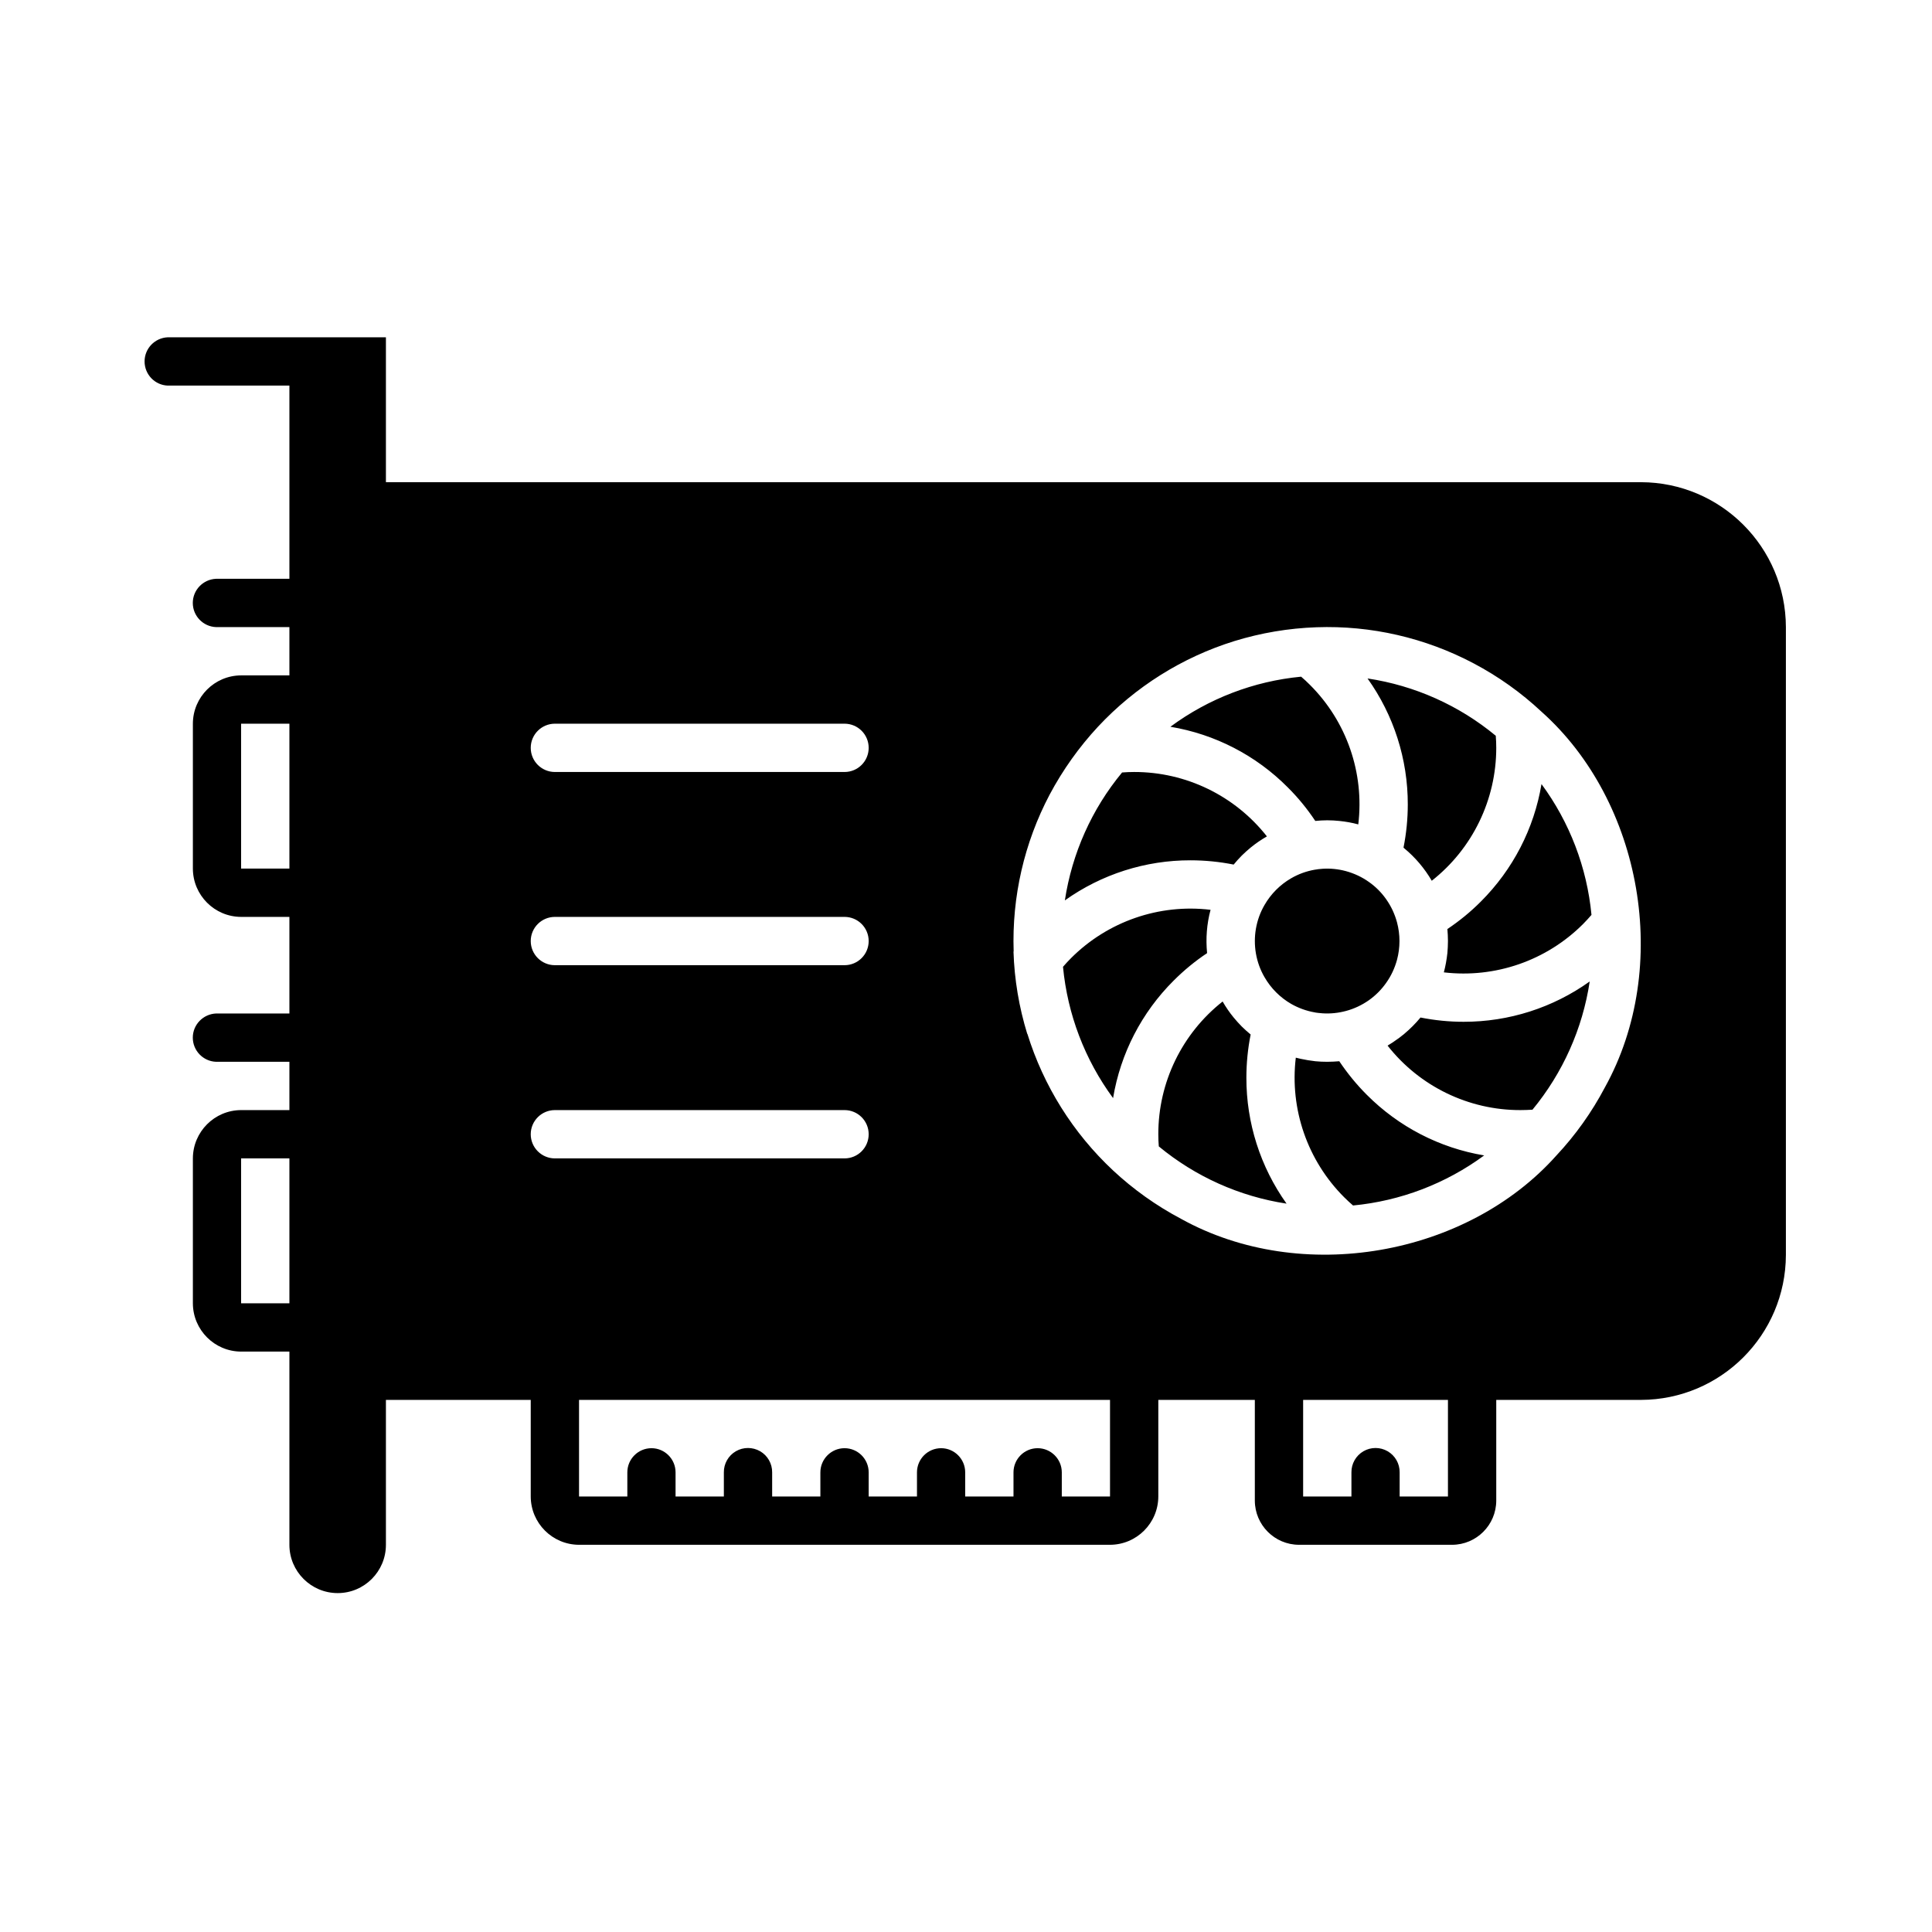 <svg width="24" height="24" viewBox="0 0 24 24" fill="currentColor" xmlns="http://www.w3.org/2000/svg">
<path fill-rule="evenodd" clip-rule="evenodd" d="M15.536 12.851C15.498 12.82 15.461 12.786 15.425 12.751C15.39 12.715 15.356 12.678 15.325 12.64C15.274 12.578 15.228 12.511 15.188 12.441C14.683 12.839 14.388 13.447 14.389 14.09C14.389 14.141 14.391 14.191 14.395 14.241C14.85 14.617 15.398 14.863 15.982 14.952C15.656 14.495 15.482 13.948 15.483 13.387C15.483 13.207 15.501 13.027 15.536 12.851ZM16.346 12.579C16.357 12.58 16.367 12.582 16.377 12.583C16.392 12.585 16.407 12.586 16.421 12.587C16.425 12.588 16.428 12.588 16.432 12.588C16.528 12.594 16.625 12.584 16.718 12.559C16.821 12.532 16.918 12.486 17.005 12.425C17.088 12.366 17.161 12.293 17.219 12.21C17.281 12.124 17.326 12.026 17.354 11.924C17.395 11.771 17.395 11.61 17.354 11.457C17.326 11.354 17.281 11.257 17.219 11.17C17.161 11.087 17.088 11.014 17.005 10.956C16.918 10.894 16.821 10.849 16.718 10.821C16.625 10.796 16.528 10.786 16.432 10.792C16.428 10.793 16.425 10.793 16.421 10.793C16.407 10.794 16.392 10.796 16.377 10.797C16.367 10.799 16.357 10.8 16.346 10.802C16.341 10.803 16.336 10.803 16.331 10.804C16.228 10.822 16.129 10.858 16.038 10.911C15.902 10.99 15.788 11.104 15.709 11.241C15.655 11.333 15.619 11.434 15.601 11.539C15.584 11.639 15.584 11.742 15.601 11.842C15.619 11.947 15.655 12.048 15.709 12.14C15.788 12.277 15.902 12.391 16.038 12.47C16.129 12.522 16.228 12.558 16.331 12.576C16.336 12.577 16.341 12.578 16.346 12.579ZM18.396 11.199C18.269 11.327 18.129 11.441 17.98 11.541C17.984 11.59 17.987 11.64 17.987 11.69C17.987 11.74 17.984 11.79 17.98 11.839C17.971 11.92 17.957 12 17.936 12.079C18.574 12.154 19.212 11.933 19.666 11.478C19.702 11.441 19.737 11.404 19.77 11.365C19.714 10.777 19.499 10.215 19.149 9.74C19.057 10.293 18.793 10.803 18.396 11.199ZM17.646 12.64C17.585 12.714 17.517 12.782 17.443 12.844C17.44 12.846 17.438 12.848 17.435 12.851C17.432 12.853 17.43 12.854 17.428 12.856C17.411 12.87 17.394 12.883 17.377 12.896C17.37 12.901 17.364 12.905 17.358 12.909C17.341 12.922 17.323 12.934 17.305 12.946C17.303 12.947 17.302 12.948 17.301 12.949C17.28 12.962 17.259 12.976 17.237 12.989C17.634 13.495 18.243 13.791 18.886 13.79C18.937 13.79 18.987 13.788 19.037 13.785C19.414 13.328 19.66 12.777 19.748 12.192C19.291 12.519 18.743 12.694 18.181 12.693C18.001 12.693 17.822 12.675 17.646 12.64ZM14.995 11.84C14.977 11.659 14.991 11.477 15.038 11.302C14.399 11.225 13.76 11.447 13.305 11.902C13.27 11.937 13.237 11.973 13.205 12.01C13.261 12.6 13.476 13.164 13.827 13.641C13.919 13.087 14.182 12.577 14.58 12.181C14.707 12.054 14.845 11.94 14.995 11.84ZM16.339 10.198C16.388 10.193 16.438 10.19 16.488 10.19C16.538 10.19 16.588 10.193 16.637 10.198C16.717 10.206 16.796 10.22 16.873 10.241C16.95 9.602 16.729 8.963 16.273 8.508C16.238 8.473 16.201 8.438 16.163 8.406C15.575 8.462 15.014 8.677 14.539 9.028C15.092 9.12 15.602 9.383 15.997 9.781C16.125 9.908 16.239 10.048 16.339 10.198ZM17.435 10.529C17.438 10.532 17.44 10.534 17.443 10.537C17.58 10.65 17.696 10.787 17.786 10.941C18.292 10.543 18.587 9.934 18.587 9.29C18.587 9.239 18.585 9.189 18.581 9.14C18.125 8.762 17.574 8.516 16.988 8.428C17.314 8.884 17.489 9.432 17.488 9.993C17.488 10.173 17.47 10.353 17.435 10.529ZM15.325 10.74C15.356 10.702 15.39 10.665 15.425 10.629C15.461 10.594 15.498 10.56 15.536 10.529C15.599 10.477 15.667 10.431 15.738 10.39C15.34 9.884 14.732 9.589 14.089 9.59C14.039 9.59 13.988 9.592 13.939 9.596C13.562 10.051 13.317 10.601 13.228 11.185C13.684 10.86 14.23 10.686 14.789 10.687C14.969 10.687 15.149 10.705 15.325 10.74ZM20.386 5.99H4.794V4.19C4.394 4.19 2.521 4.19 2.084 4.19C1.923 4.197 1.796 4.329 1.796 4.49C1.796 4.651 1.923 4.784 2.084 4.79H3.595V7.19H2.684C2.523 7.197 2.395 7.329 2.395 7.49C2.395 7.651 2.523 7.784 2.684 7.79H3.595V8.39H2.995C2.665 8.391 2.397 8.659 2.396 8.99V10.79C2.397 11.121 2.665 11.389 2.995 11.39H3.595V12.59H2.684C2.523 12.597 2.395 12.729 2.395 12.89C2.395 13.051 2.523 13.184 2.684 13.19H3.595V13.79H2.995C2.665 13.791 2.397 14.059 2.396 14.39V16.19C2.397 16.521 2.665 16.789 2.995 16.79H3.595V19.19C3.595 19.521 3.864 19.79 4.195 19.79C4.526 19.79 4.794 19.521 4.794 19.19V17.39H6.593V18.59C6.594 18.921 6.862 19.189 7.193 19.19H9.292C9.89 19.19 11.093 19.19 11.691 19.19C12.202 19.19 13.284 19.19 13.789 19.19C14.12 19.189 14.388 18.921 14.389 18.59V17.39H15.588V18.642C15.589 18.944 15.834 19.189 16.136 19.19C16.61 19.19 17.565 19.19 18.039 19.19C18.341 19.189 18.586 18.944 18.587 18.642V17.39H20.386C21.378 17.387 22.182 16.583 22.185 15.59V7.79C22.182 6.797 21.378 5.993 20.386 5.99ZM3.595 16.189C3.595 16.189 3.594 16.19 3.594 16.19H2.997C2.996 16.19 2.996 16.189 2.995 16.189V14.391C2.996 14.391 2.996 14.39 2.997 14.39H3.594C3.595 14.39 3.595 14.391 3.595 14.391L3.595 16.189ZM3.595 10.789C3.595 10.789 3.595 10.79 3.594 10.79H2.997C2.996 10.79 2.996 10.789 2.995 10.789V8.991C2.996 8.991 2.996 8.99 2.997 8.99H3.594C3.595 8.99 3.595 8.991 3.595 8.991L3.595 10.789ZM6.893 8.99H10.491C10.657 8.99 10.791 9.124 10.791 9.29C10.791 9.456 10.657 9.59 10.491 9.59H6.893C6.728 9.59 6.593 9.456 6.593 9.29C6.593 9.124 6.728 8.99 6.893 8.99ZM6.893 11.39H10.491C10.657 11.39 10.791 11.524 10.791 11.69C10.791 11.856 10.657 11.99 10.491 11.99H6.893C6.728 11.99 6.593 11.856 6.593 11.69C6.593 11.524 6.728 11.39 6.893 11.39ZM6.893 14.39C6.728 14.39 6.593 14.256 6.593 14.09C6.593 13.924 6.728 13.79 6.893 13.79H10.491C10.657 13.79 10.791 13.924 10.791 14.09C10.791 14.256 10.657 14.39 10.491 14.39H6.893ZM13.789 18.589C13.789 18.589 13.789 18.59 13.788 18.59H13.19V18.29C13.19 18.125 13.055 17.99 12.89 17.99C12.724 17.99 12.59 18.125 12.59 18.29V18.59H11.99V18.29C11.99 18.125 11.856 17.99 11.691 17.99C11.525 17.99 11.391 18.125 11.391 18.29V18.59H10.791V18.29C10.791 18.125 10.657 17.99 10.491 17.99C10.326 17.99 10.191 18.125 10.191 18.29V18.59H9.592V18.29C9.593 18.182 9.536 18.082 9.443 18.028C9.349 17.974 9.234 17.974 9.141 18.028C9.048 18.082 8.991 18.182 8.992 18.29V18.59H8.392V18.29C8.392 18.125 8.258 17.99 8.093 17.99C7.927 17.99 7.793 18.125 7.793 18.29V18.59H7.194C7.194 18.59 7.193 18.589 7.193 18.589V17.39H13.789V18.589ZM17.987 18.59H17.387V18.29C17.388 18.182 17.331 18.082 17.238 18.028C17.145 17.974 17.03 17.974 16.937 18.028C16.844 18.082 16.787 18.182 16.788 18.29V18.59H16.188V17.39H17.987V18.59ZM19.936 13.509C19.774 13.816 19.572 14.1 19.335 14.353C18.221 15.603 16.167 15.971 14.67 15.14C14.364 14.978 14.08 14.776 13.826 14.539C13.33 14.075 12.963 13.49 12.762 12.841C12.762 12.842 12.762 12.843 12.761 12.844C12.659 12.512 12.601 12.169 12.59 11.822C12.591 11.821 12.591 11.819 12.592 11.819C12.569 11.142 12.723 10.47 13.039 9.871C13.202 9.565 13.404 9.281 13.64 9.027C14.102 8.532 14.686 8.165 15.333 7.964C15.664 7.862 16.007 7.804 16.354 7.792C17.032 7.768 17.705 7.923 18.305 8.24C18.612 8.402 18.896 8.604 19.149 8.841C20.399 9.956 20.767 12.011 19.936 13.509ZM16.637 13.183C16.588 13.187 16.538 13.19 16.488 13.19C16.438 13.19 16.388 13.188 16.339 13.183C16.277 13.176 16.217 13.166 16.157 13.153C16.143 13.149 16.129 13.146 16.115 13.143C16.109 13.141 16.104 13.14 16.098 13.139L16.097 13.138C16.02 13.778 16.242 14.417 16.697 14.872C16.733 14.908 16.77 14.942 16.808 14.975C17.397 14.919 17.96 14.704 18.437 14.353C17.884 14.261 17.374 13.997 16.978 13.599C16.851 13.472 16.737 13.332 16.637 13.183Z" fill="currentColor"/>
</svg>
